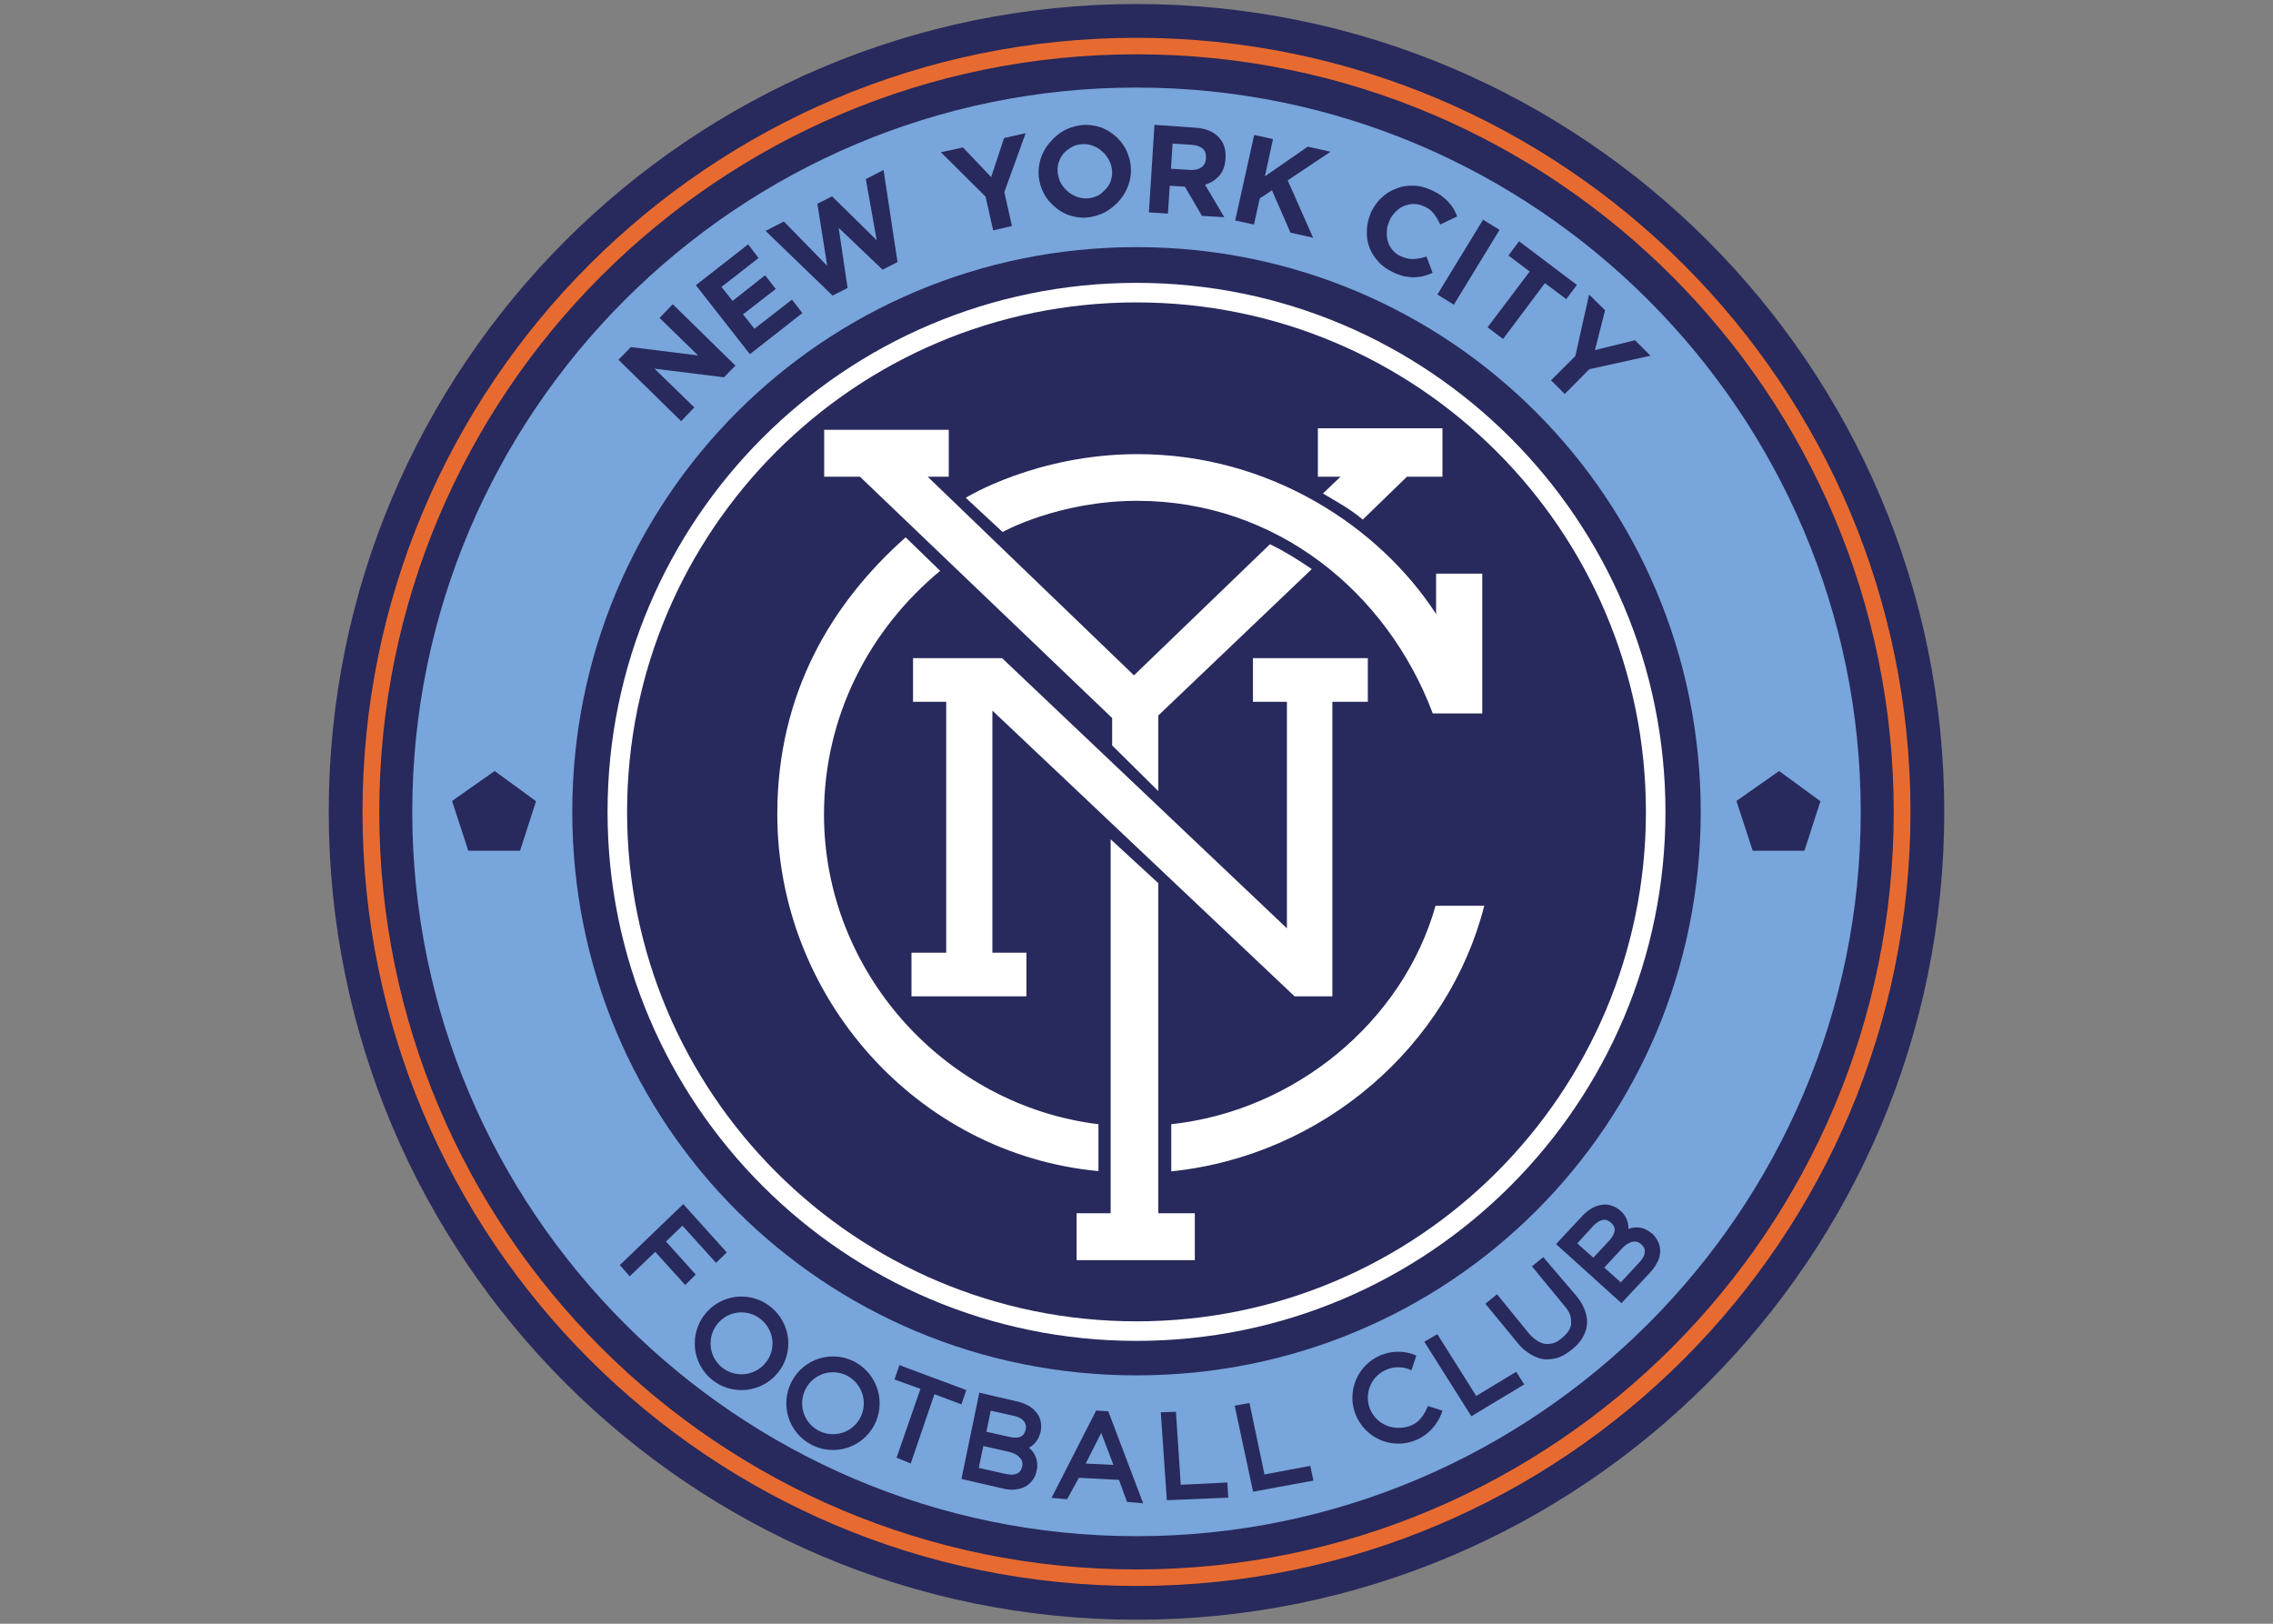 <?xml version="1.0" encoding="UTF-8"?>
<svg xmlns="http://www.w3.org/2000/svg" xmlns:xlink="http://www.w3.org/1999/xlink" width="35pt" height="25pt" viewBox="0 0 35 25" version="1.1">
<rect x="0" y="0" width="35" height="25" fill="#808080" stroke="none"/>
<g id="surface1">
<path style=" stroke:none;fill-rule:evenodd;fill:rgb(15.686%,16.078%,36.078%);fill-opacity:1;" d="M 29.938 12.5 C 29.938 19.367 24.367 24.938 17.5 24.938 C 10.633 24.938 5.062 19.367 5.062 12.5 C 5.062 5.633 10.633 0.062 17.5 0.062 C 24.367 0.062 29.938 5.633 29.938 12.5 Z M 29.938 12.5 "/>
<path style=" stroke:none;fill-rule:nonzero;fill:rgb(100%,100%,100%);fill-opacity:1;" d="M 17.5 4.355 C 13.004 4.355 9.355 8.004 9.355 12.5 C 9.355 16.996 13.004 20.645 17.5 20.645 C 21.996 20.645 25.645 16.996 25.645 12.5 C 25.645 8.004 21.996 4.355 17.5 4.355 Z M 17.5 4.656 C 21.832 4.656 25.344 8.168 25.344 12.5 C 25.344 16.836 21.832 20.344 17.5 20.344 C 13.168 20.344 9.656 16.836 9.656 12.5 C 9.656 8.168 13.168 4.656 17.5 4.656 Z M 17.5 4.656 "/>
<path style=" stroke:none;fill-rule:nonzero;fill:rgb(90.588%,41.961%,19.216%);fill-opacity:1;" d="M 17.5 0.582 C 10.922 0.582 5.582 5.922 5.582 12.5 C 5.582 19.082 10.922 24.418 17.5 24.418 C 24.078 24.418 29.418 19.082 29.418 12.5 C 29.418 5.922 24.078 0.582 17.5 0.582 Z M 17.5 0.836 C 23.941 0.836 29.16 6.059 29.16 12.5 C 29.16 18.941 23.941 24.164 17.5 24.164 C 11.059 24.164 5.84 18.941 5.84 12.5 C 5.84 6.059 11.059 0.836 17.5 0.836 Z M 17.5 0.836 "/>
<path style=" stroke:none;fill-rule:nonzero;fill:rgb(47.059%,64.706%,85.882%);fill-opacity:1;" d="M 17.5 1.348 C 11.355 1.348 6.348 6.355 6.348 12.5 C 6.348 18.645 11.355 23.652 17.5 23.652 C 23.645 23.652 28.652 18.645 28.652 12.5 C 28.652 6.355 23.645 1.348 17.5 1.348 Z M 17.5 3.805 C 22.32 3.805 26.188 7.68 26.188 12.5 C 26.188 17.32 22.32 21.176 17.5 21.176 C 12.68 21.176 8.812 17.32 8.812 12.5 C 8.812 7.68 12.68 3.805 17.5 3.805 Z M 7.617 11.871 L 8.254 12.336 L 8.008 13.098 L 7.211 13.098 L 6.961 12.332 Z M 27.395 11.871 L 28.031 12.336 L 27.785 13.098 L 26.988 13.098 L 26.738 12.332 Z M 27.395 11.871 "/>
<path style=" stroke:none;fill-rule:nonzero;fill:rgb(100%,100%,100%);fill-opacity:1;" d="M 13.242 7.34 L 12.691 7.34 L 12.691 6.617 L 14.609 6.617 L 14.609 7.34 L 14.285 7.34 L 17.461 10.398 L 19.555 8.379 C 19.773 8.484 19.988 8.617 20.199 8.762 L 17.836 11.016 L 17.836 12.18 L 17.125 11.477 L 17.125 11.055 Z M 13.242 7.34 "/>
<path style=" stroke:none;fill-rule:nonzero;fill:rgb(100%,100%,100%);fill-opacity:1;" d="M 20.641 7.34 L 20.293 7.34 L 20.293 6.594 L 22.211 6.594 L 22.211 7.34 L 21.664 7.34 L 20.984 8 C 20.781 7.828 20.578 7.723 20.371 7.598 Z M 20.641 7.34 "/>
<path style=" stroke:none;fill-rule:nonzero;fill:rgb(100%,100%,100%);fill-opacity:1;" d="M 14.871 7.664 L 15.438 8.191 C 15.438 8.191 16.297 7.711 17.512 7.711 C 19.652 7.711 21.359 9.117 22.062 10.984 L 22.824 10.984 L 22.824 8.832 L 22.113 8.832 L 22.113 9.453 C 21.242 8.113 19.555 6.992 17.516 6.992 C 15.953 6.992 14.871 7.664 14.871 7.664 Z M 14.871 7.664 "/>
<path style=" stroke:none;fill-rule:nonzero;fill:rgb(100%,100%,100%);fill-opacity:1;" d="M 15.805 14.668 L 15.805 15.34 L 14.035 15.34 L 14.035 14.668 L 14.57 14.668 L 14.57 10.805 L 14.059 10.805 L 14.059 10.133 L 15.43 10.133 L 19.816 14.293 L 19.816 10.805 L 19.293 10.805 L 19.293 10.133 L 21.062 10.133 L 21.062 10.805 L 20.516 10.805 L 20.516 15.34 L 19.934 15.34 L 15.281 10.941 L 15.281 14.668 Z M 15.805 14.668 "/>
<path style=" stroke:none;fill-rule:nonzero;fill:rgb(100%,100%,100%);fill-opacity:1;" d="M 16.914 17.309 L 16.914 18.031 C 14.113 17.77 11.969 15.344 11.969 12.535 C 11.969 10.68 12.801 9.289 13.945 8.273 L 14.477 8.789 C 13.387 9.691 12.688 11.027 12.688 12.539 C 12.688 14.969 14.551 17.02 16.914 17.309 Z M 16.914 17.309 "/>
<path style=" stroke:none;fill-rule:nonzero;fill:rgb(100%,100%,100%);fill-opacity:1;" d="M 18.035 18.035 L 18.035 17.309 C 19.93 17.105 21.598 15.742 22.105 13.945 L 22.855 13.945 C 22.309 16.094 20.383 17.793 18.035 18.035 Z M 18.035 18.035 "/>
<path style=" stroke:none;fill-rule:nonzero;fill:rgb(100%,100%,100%);fill-opacity:1;" d="M 18.398 19.402 L 16.578 19.402 L 16.578 18.68 L 17.102 18.68 L 17.102 12.922 L 17.836 13.598 L 17.836 18.68 L 18.398 18.68 Z M 18.398 19.402 "/>
<path style=" stroke:none;fill-rule:nonzero;fill:rgb(15.686%,16.078%,36.078%);fill-opacity:1;" d="M 11.324 5.629 L 10.359 4.684 L 10.156 4.895 L 10.75 5.473 L 9.715 5.344 L 9.523 5.539 L 10.488 6.484 L 10.691 6.273 L 10.078 5.676 L 11.148 5.809 Z M 11.324 5.629 "/>
<path style=" stroke:none;fill-rule:nonzero;fill:rgb(15.686%,16.078%,36.078%);fill-opacity:1;" d="M 12.355 4.82 L 12.195 4.613 L 11.617 5.062 L 11.441 4.84 L 11.945 4.449 L 11.781 4.238 L 11.281 4.633 L 11.109 4.418 L 11.68 3.973 L 11.52 3.762 L 10.715 4.391 L 11.547 5.453 Z M 12.355 4.82 "/>
<path style=" stroke:none;fill-rule:nonzero;fill:rgb(15.686%,16.078%,36.078%);fill-opacity:1;" d="M 13.605 2.617 L 13.332 2.758 L 13.5 3.699 L 12.812 3.023 L 12.586 3.137 L 12.738 4.094 L 12.07 3.41 L 11.789 3.555 L 12.82 4.551 L 13.051 4.434 L 12.914 3.508 L 13.59 4.152 L 13.82 4.035 Z M 13.605 2.617 "/>
<path style=" stroke:none;fill-rule:nonzero;fill:rgb(15.686%,16.078%,36.078%);fill-opacity:1;" d="M 15.793 2.051 L 15.461 2.125 L 15.262 2.727 L 14.828 2.27 L 14.488 2.344 L 15.176 3.027 L 15.293 3.547 L 15.582 3.48 L 15.465 2.957 Z M 15.793 2.051 "/>
<path style=" stroke:none;fill-rule:nonzero;fill:rgb(15.686%,16.078%,36.078%);fill-opacity:1;" d="M 17.207 2.125 L 17.203 2.121 C 17.133 2.055 17.059 2.004 16.973 1.969 C 16.887 1.938 16.801 1.922 16.711 1.922 C 16.621 1.926 16.535 1.945 16.445 1.98 C 16.359 2.016 16.277 2.074 16.207 2.148 C 16.133 2.223 16.078 2.305 16.043 2.391 C 16.008 2.48 15.992 2.57 15.992 2.66 C 15.992 2.75 16.012 2.836 16.047 2.922 C 16.082 3.008 16.133 3.082 16.203 3.148 L 16.207 3.152 C 16.273 3.219 16.352 3.27 16.438 3.305 C 16.52 3.336 16.609 3.352 16.695 3.352 C 16.785 3.348 16.875 3.328 16.961 3.293 C 17.047 3.254 17.129 3.199 17.203 3.125 C 17.273 3.051 17.328 2.969 17.363 2.883 C 17.398 2.793 17.418 2.703 17.414 2.613 C 17.414 2.523 17.395 2.438 17.359 2.352 C 17.328 2.266 17.273 2.191 17.207 2.125 Z M 16.992 2.348 C 17.031 2.391 17.062 2.434 17.086 2.484 C 17.109 2.535 17.121 2.586 17.125 2.637 C 17.129 2.688 17.117 2.742 17.102 2.793 C 17.082 2.844 17.051 2.891 17.008 2.93 C 16.965 2.977 16.922 3.008 16.871 3.027 C 16.82 3.047 16.766 3.055 16.715 3.055 C 16.66 3.055 16.609 3.043 16.559 3.02 C 16.508 3 16.461 2.969 16.418 2.926 C 16.375 2.883 16.344 2.84 16.32 2.789 C 16.301 2.738 16.285 2.688 16.285 2.637 C 16.281 2.586 16.289 2.531 16.309 2.48 C 16.328 2.43 16.355 2.383 16.398 2.34 C 16.441 2.301 16.488 2.27 16.539 2.246 C 16.59 2.227 16.641 2.219 16.695 2.219 C 16.746 2.219 16.801 2.23 16.852 2.254 C 16.902 2.273 16.945 2.305 16.988 2.348 Z M 16.992 2.348 "/>
<path style=" stroke:none;fill-rule:nonzero;fill:rgb(15.686%,16.078%,36.078%);fill-opacity:1;" d="M 18.852 3.344 L 18.555 2.844 C 18.645 2.816 18.715 2.77 18.773 2.707 C 18.832 2.641 18.863 2.555 18.871 2.445 L 18.871 2.441 C 18.879 2.301 18.844 2.188 18.758 2.105 C 18.676 2.02 18.551 1.973 18.391 1.965 L 17.777 1.922 L 17.691 3.27 L 17.984 3.289 L 18.012 2.859 L 18.246 2.875 L 18.508 3.324 Z M 18.57 2.441 C 18.566 2.5 18.543 2.543 18.504 2.574 C 18.461 2.605 18.402 2.621 18.332 2.617 L 18.031 2.598 L 18.055 2.211 L 18.352 2.23 C 18.422 2.234 18.48 2.254 18.52 2.289 C 18.559 2.324 18.574 2.371 18.57 2.438 Z M 18.57 2.441 "/>
<path style=" stroke:none;fill-rule:nonzero;fill:rgb(15.686%,16.078%,36.078%);fill-opacity:1;" d="M 20.219 3.66 L 19.828 2.777 L 20.488 2.336 L 20.137 2.258 L 19.477 2.715 L 19.602 2.141 L 19.312 2.078 L 19.02 3.395 L 19.309 3.457 L 19.398 3.055 L 19.586 2.93 L 19.871 3.582 Z M 20.219 3.66 "/>
<path style=" stroke:none;fill-rule:nonzero;fill:rgb(15.686%,16.078%,36.078%);fill-opacity:1;" d="M 22.059 4.199 L 21.965 3.949 C 21.898 3.973 21.832 3.984 21.773 3.988 C 21.715 3.992 21.648 3.98 21.578 3.949 C 21.523 3.926 21.48 3.895 21.445 3.852 C 21.41 3.812 21.387 3.77 21.371 3.719 C 21.355 3.668 21.352 3.617 21.355 3.562 C 21.355 3.508 21.371 3.453 21.395 3.402 L 21.395 3.398 C 21.418 3.344 21.449 3.301 21.488 3.262 C 21.527 3.223 21.57 3.191 21.617 3.172 C 21.664 3.152 21.715 3.141 21.77 3.141 C 21.82 3.141 21.875 3.152 21.926 3.176 C 21.988 3.203 22.039 3.238 22.078 3.289 C 22.113 3.336 22.148 3.391 22.176 3.457 L 22.438 3.332 C 22.422 3.293 22.406 3.254 22.383 3.215 C 22.359 3.176 22.332 3.141 22.301 3.109 C 22.27 3.074 22.234 3.043 22.191 3.012 C 22.148 2.98 22.098 2.953 22.039 2.926 C 21.945 2.883 21.852 2.859 21.758 2.859 C 21.664 2.855 21.574 2.871 21.492 2.906 C 21.41 2.938 21.336 2.984 21.27 3.047 C 21.203 3.109 21.152 3.188 21.109 3.273 L 21.109 3.277 C 21.07 3.367 21.051 3.457 21.047 3.547 C 21.043 3.637 21.055 3.727 21.086 3.809 C 21.117 3.891 21.164 3.965 21.227 4.031 C 21.289 4.102 21.367 4.152 21.457 4.195 C 21.516 4.223 21.574 4.242 21.625 4.254 C 21.676 4.262 21.727 4.27 21.777 4.27 C 21.828 4.266 21.875 4.262 21.922 4.25 C 21.965 4.238 22.012 4.223 22.059 4.199 Z M 22.059 4.199 "/>
<path style=" stroke:none;fill-rule:nonzero;fill:rgb(15.686%,16.078%,36.078%);fill-opacity:1;" d="M 22.387 4.691 L 23.09 3.539 L 22.836 3.383 L 22.133 4.535 Z M 22.387 4.691 "/>
<path style=" stroke:none;fill-rule:nonzero;fill:rgb(15.686%,16.078%,36.078%);fill-opacity:1;" d="M 24.117 4.605 L 24.281 4.387 L 23.391 3.715 L 23.227 3.934 L 23.555 4.18 L 22.906 5.039 L 23.145 5.219 L 23.789 4.359 Z M 24.117 4.605 "/>
<path style=" stroke:none;fill-rule:nonzero;fill:rgb(15.686%,16.078%,36.078%);fill-opacity:1;" d="M 25.414 5.477 L 25.176 5.238 L 24.559 5.391 L 24.715 4.777 L 24.469 4.535 L 24.258 5.48 L 23.883 5.855 L 24.094 6.066 L 24.473 5.684 Z M 25.414 5.477 "/>
<path style="fill-rule:nonzero;fill:rgb(15.686%,16.078%,36.078%);fill-opacity:1;stroke-width:3.996;stroke-linecap:butt;stroke-linejoin:miter;stroke:rgb(15.686%,16.078%,36.078%);stroke-opacity:1;stroke-miterlimit:4;" d="M -47.769 774.078 L -71.904 747.279 L -108.107 782.071 L -104.659 785.989 L -88.987 770.944 L -70.494 791.318 L -66.889 787.713 L -85.225 767.339 L -72.218 754.802 L -51.53 777.683 Z M -47.769 774.078 " transform="matrix(0.025,0,0,0.025,12.316,-0.071)"/>
<path style="fill-rule:nonzero;fill:rgb(15.686%,16.078%,36.078%);fill-opacity:1;stroke-width:3.996;stroke-linecap:butt;stroke-linejoin:miter;stroke:rgb(15.686%,16.078%,36.078%);stroke-opacity:1;stroke-miterlimit:4;" d="M 81.682 858.865 L 98.295 865.133 L 100.019 860.118 L 62.563 846.17 L 60.839 851.185 L 76.824 856.984 L 62.092 899.455 L 67.107 901.493 Z M 81.682 858.865 " transform="matrix(0.025,0,0,0.025,12.316,-0.071)"/>
<path style="fill-rule:nonzero;fill:rgb(15.686%,16.078%,36.078%);fill-opacity:1;stroke-width:3.996;stroke-linecap:butt;stroke-linejoin:miter;stroke:rgb(15.686%,16.078%,36.078%);stroke-opacity:1;stroke-miterlimit:4;" d="M 134.341 868.111 L 112.086 862.939 L 101.899 912.15 L 124.937 917.478 C 127.288 918.105 129.639 918.418 131.676 918.262 C 133.871 918.105 135.751 917.635 137.475 916.851 C 139.042 916.068 140.453 914.971 141.55 913.403 C 142.804 911.993 143.587 910.112 143.901 908.075 C 144.371 906.351 144.371 904.784 144.057 903.373 C 143.901 901.963 143.431 900.709 142.804 899.455 C 142.177 898.358 141.236 897.261 140.296 896.321 C 139.199 895.381 138.102 894.44 136.848 893.657 C 137.789 893.5 138.886 893.186 139.826 892.716 C 140.766 892.403 141.707 891.776 142.49 890.992 C 143.431 890.209 144.214 889.268 144.841 888.171 C 145.468 887.074 145.938 885.664 146.408 884.097 C 146.722 882.216 146.722 880.335 146.408 878.768 C 146.095 877.044 145.311 875.477 144.214 874.066 C 143.117 872.656 141.863 871.559 140.139 870.462 C 138.415 869.522 136.535 868.738 134.341 868.111 Z M 128.855 889.739 L 112.556 886.134 L 116.004 869.208 L 132.773 872.969 C 136.065 873.753 138.259 875.164 139.669 877.044 C 141.08 878.925 141.55 881.119 141.08 883.47 C 140.453 886.447 139.042 888.328 136.848 889.425 C 134.654 890.365 131.99 890.522 128.855 889.739 Z M 126.034 912.463 L 107.855 908.388 L 111.459 890.992 L 128.855 894.91 C 132.773 895.851 135.594 897.418 137.162 899.455 C 138.886 901.336 139.512 903.687 138.886 906.508 C 138.259 909.172 136.848 911.209 134.654 912.15 C 132.303 913.247 129.482 913.247 126.034 912.463 Z M 126.034 912.463 " transform="matrix(0.025,0,0,0.025,12.316,-0.071)"/>
<path style="fill-rule:nonzero;fill:rgb(15.686%,16.078%,36.078%);fill-opacity:1;stroke-width:3.996;stroke-linecap:butt;stroke-linejoin:miter;stroke:rgb(15.686%,16.078%,36.078%);stroke-opacity:1;stroke-miterlimit:4;" d="M 188.566 873.91 L 183.708 873.596 L 158.162 923.59 L 163.491 924.06 L 170.7 910.896 L 197.969 912.306 L 202.984 925.941 L 208.47 926.411 Z M 196.089 907.135 L 172.894 906.038 L 185.902 880.335 Z M 196.089 907.135 " transform="matrix(0.025,0,0,0.025,12.316,-0.071)"/>
<path style="fill-rule:nonzero;fill:rgb(15.686%,16.078%,36.078%);fill-opacity:1;stroke-width:3.996;stroke-linecap:butt;stroke-linejoin:miter;stroke:rgb(15.686%,16.078%,36.078%);stroke-opacity:1;stroke-miterlimit:4;" d="M 280.718 919.202 L 313.943 913.09 L 312.846 907.918 L 284.636 913.247 L 275.39 869.208 L 270.218 870.148 Z M 280.718 919.202 " transform="matrix(0.025,0,0,0.025,12.316,-0.071)"/>
<path style="fill-rule:nonzero;fill:rgb(15.686%,16.078%,36.078%);fill-opacity:1;stroke-width:3.996;stroke-linecap:butt;stroke-linejoin:miter;stroke:rgb(15.686%,16.078%,36.078%);stroke-opacity:1;stroke-miterlimit:4;" d="M 457.656 779.877 L 453.738 783.012 L 472.701 806.05 C 476.306 810.281 477.089 813.415 477.089 817.647 C 477.089 821.878 474.268 825.326 470.977 828.147 C 467.529 831.125 465.022 832.535 459.85 832.535 C 455.932 832.535 451.387 829.714 447.783 825.64 L 429.133 802.758 L 425.058 806.05 L 444.021 829.088 C 446.215 831.909 448.88 833.789 451.387 835.356 C 453.895 836.767 456.716 838.021 459.693 838.021 C 465.492 838.021 469.097 836.453 474.112 832.535 C 478.813 829.088 482.888 823.289 482.888 817.02 C 482.888 811.065 479.597 805.423 476.149 801.505 Z M 457.656 779.877 " transform="matrix(0.025,0,0,0.025,12.316,-0.071)"/>
<path style="fill-rule:nonzero;fill:rgb(15.686%,16.078%,36.078%);fill-opacity:1;stroke-width:3.996;stroke-linecap:butt;stroke-linejoin:miter;stroke:rgb(15.686%,16.078%,36.078%);stroke-opacity:1;stroke-miterlimit:4;" d="M 227.903 924.687 L 261.755 923.277 L 261.441 917.948 L 232.761 919.359 L 229.784 874.38 L 224.455 874.537 Z M 227.903 924.687 " transform="matrix(0.025,0,0,0.025,12.316,-0.071)"/>
<path style="fill-rule:nonzero;fill:rgb(15.686%,16.078%,36.078%);fill-opacity:1;stroke-width:3.996;stroke-linecap:butt;stroke-linejoin:miter;stroke:rgb(15.686%,16.078%,36.078%);stroke-opacity:1;stroke-miterlimit:4;" d="M 414.244 872.343 L 443.394 854.79 L 440.573 850.402 L 415.968 865.29 L 391.99 827.207 L 387.445 829.871 Z M 414.244 872.343 " transform="matrix(0.025,0,0,0.025,12.316,-0.071)"/>
<path style="fill:none;stroke-width:9.015;stroke-linecap:square;stroke-linejoin:round;stroke:rgb(15.686%,16.078%,36.078%);stroke-opacity:1;stroke-miterlimit:4;" d="M -13.376 817.095 C -13.376 829.322 -23.393 839.192 -35.621 839.192 C -47.848 839.192 -57.718 829.322 -57.718 817.095 C -57.718 804.867 -47.848 794.85 -35.621 794.85 C -23.393 794.85 -13.376 804.867 -13.376 817.095 Z M -13.376 817.095 " transform="matrix(0.027,0,0,0.027,12.378,-1.377)"/>
<path style="fill:none;stroke-width:9.015;stroke-linecap:square;stroke-linejoin:round;stroke:rgb(15.686%,16.078%,36.078%);stroke-opacity:1;stroke-miterlimit:4;" d="M -13.486 817.096 C -13.486 829.323 -23.356 839.194 -35.584 839.194 C -47.811 839.194 -57.681 829.323 -57.681 817.096 C -57.681 804.869 -47.811 794.851 -35.584 794.851 C -23.356 794.851 -13.486 804.869 -13.486 817.096 Z M -13.486 817.096 " transform="matrix(0.027,0,0,0.027,13.787,-0.455)"/>
<path style="fill-rule:nonzero;fill:rgb(15.686%,16.078%,36.078%);fill-opacity:1;stroke-width:3.996;stroke-linecap:butt;stroke-linejoin:miter;stroke:rgb(15.686%,16.078%,36.078%);stroke-opacity:1;stroke-miterlimit:4;" d="M 484.142 752.294 L 468.627 768.907 L 505.926 802.602 L 522.068 785.362 C 523.792 783.482 525.203 781.601 526.143 779.72 C 527.24 777.84 527.71 775.959 527.867 774.235 C 528.024 772.355 527.71 770.474 527.083 768.907 C 526.3 767.183 525.203 765.459 523.636 764.048 C 522.225 762.951 520.971 762.168 519.561 761.541 C 518.307 761.071 516.897 760.757 515.486 760.757 C 514.232 760.757 512.822 760.914 511.568 761.384 C 510.158 761.854 508.904 762.324 507.65 762.951 C 507.963 762.011 508.12 761.071 508.277 759.974 C 508.434 759.033 508.277 757.936 508.12 756.682 C 507.807 755.585 507.493 754.488 506.866 753.391 C 506.24 752.138 505.299 751.041 504.045 749.943 C 502.635 748.69 501.068 747.749 499.344 747.279 C 497.777 746.652 496.053 746.496 494.329 746.809 C 492.605 746.966 490.881 747.593 489.157 748.533 C 487.433 749.473 485.709 750.727 484.142 752.294 Z M 500.284 767.966 L 488.844 780.191 L 475.992 768.75 L 487.59 756.056 C 489.941 753.705 492.291 752.451 494.642 752.138 C 496.993 751.824 499.03 752.608 500.911 754.332 C 503.105 756.212 504.045 758.406 503.889 760.914 C 503.575 763.265 502.322 765.616 500.284 767.966 Z M 518.464 781.758 L 505.769 795.393 L 492.605 783.638 L 504.672 770.631 C 507.337 767.653 510.158 766.086 512.665 765.616 C 515.173 765.145 517.523 765.772 519.561 767.653 C 521.755 769.534 522.695 771.728 522.382 774.235 C 522.225 776.743 520.815 779.25 518.464 781.758 Z M 518.464 781.758 " transform="matrix(0.025,0,0,0.025,12.316,-0.071)"/>
<path style=" stroke:none;fill-rule:nonzero;fill:rgb(15.686%,16.078%,36.078%);fill-opacity:1;" d="M 21.988 21.648 C 21.906 21.84 21.793 21.984 21.531 21.984 C 21.273 21.984 21.062 21.777 21.062 21.52 C 21.062 21.258 21.273 21.051 21.531 21.051 C 21.605 21.051 21.672 21.066 21.734 21.098 L 21.809 20.871 C 21.723 20.832 21.629 20.812 21.531 20.812 C 21.141 20.812 20.824 21.129 20.824 21.52 C 20.824 21.906 21.141 22.227 21.531 22.227 C 21.852 22.227 22.121 22.012 22.211 21.719 "/>
</g>
</svg>
